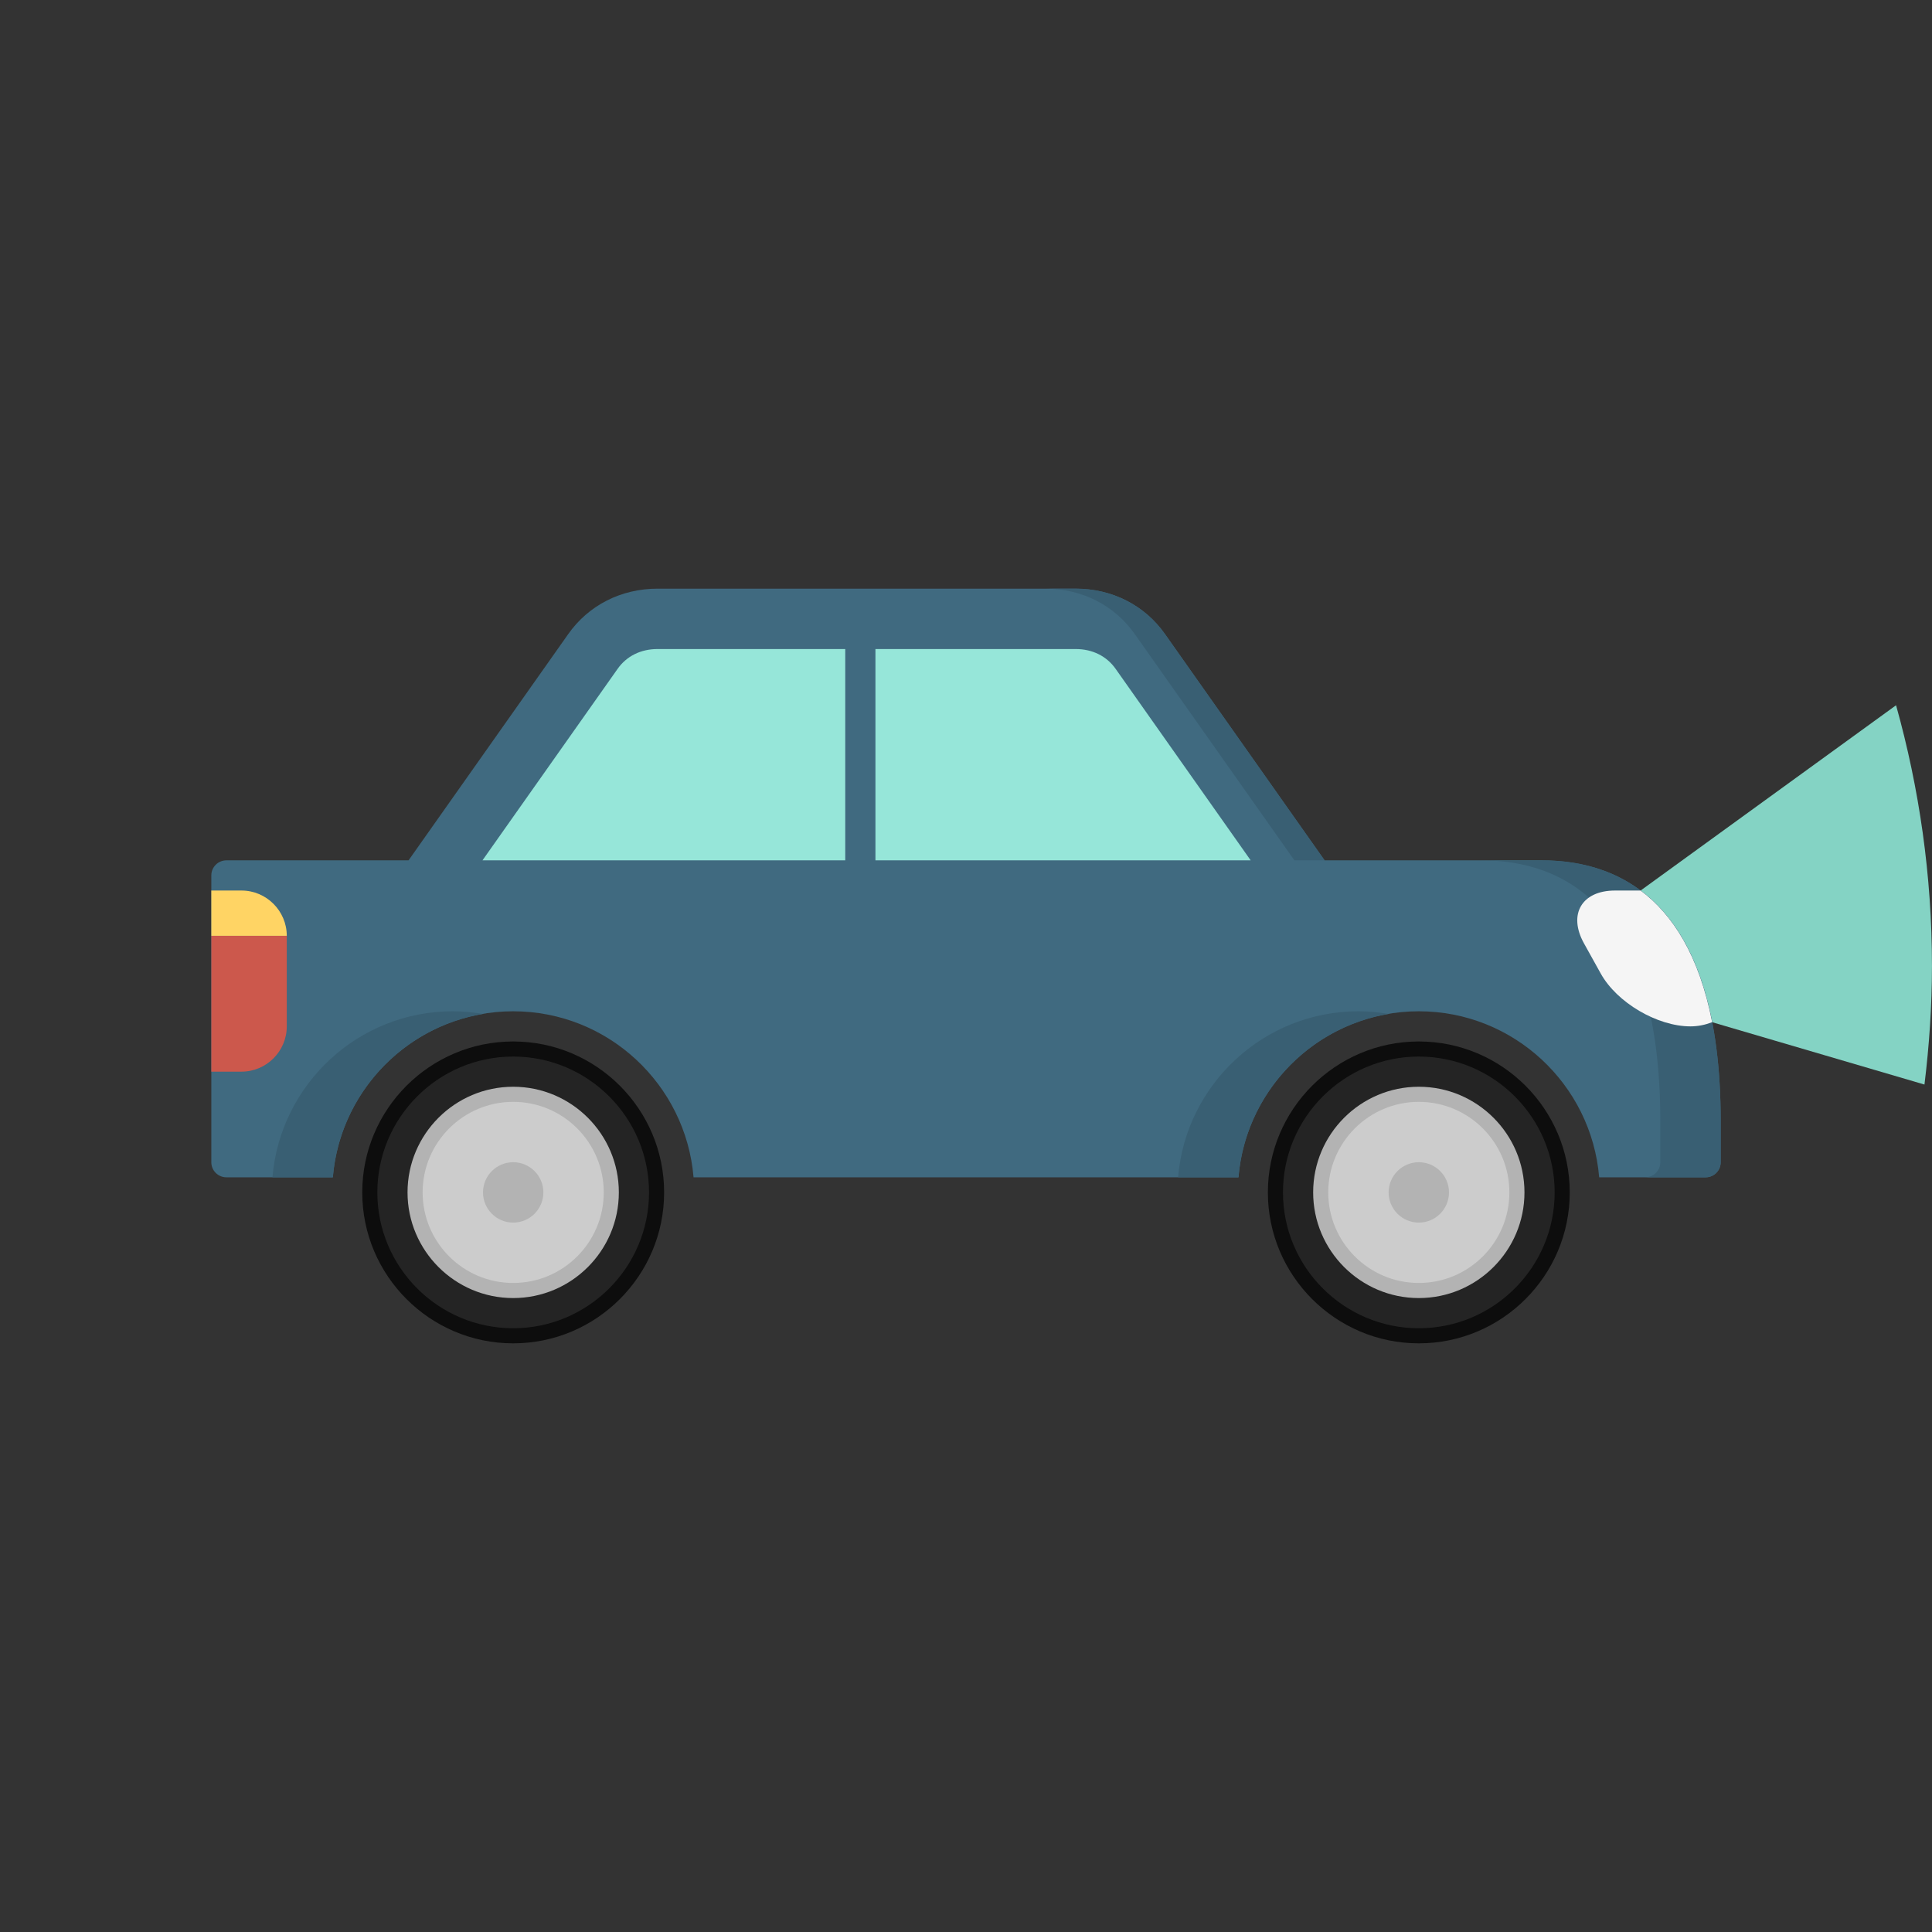 <svg xmlns="http://www.w3.org/2000/svg" xmlns:xlink="http://www.w3.org/1999/xlink" version="1.1" id="Layer_1" x="0px" y="0px" viewBox="0 0 512 512" style="enable-background:new 0 0 512 512;" xml:space="preserve">
<rect x="0" y="0" width="512" height="512" fill="#333333" stroke="none"/>
<path style="fill:#84D3C4;" d="M434.78,236l18.944,34.892l56.28,16.524c1.256-10.304,1.988-20.768,1.988-31.416  c0-23.952-3.36-47.108-9.516-69.1L434.78,236z"/>
<path style="fill:#406A80;" d="M408.608,228h-57.58l-42.256-59.9c-5.38-7.688-14.028-12.1-23.732-12.1H174.264  c-9.688,0-18.328,4.412-23.712,12.088L108.272,228H60c-2.212,0-4,1.792-4,4v76c0,2.208,1.788,4,4,4h28.204  c2.048-24.6,22.68-44,47.796-44s45.752,19.4,47.796,44h144.408c2.048-24.6,22.68-44,47.796-44s45.752,19.4,47.796,44H452  c2.212,0,4-1.792,4-4v-10.86C456,239.996,430.236,228,408.608,228z"/>
<g>
	<path style="fill:#395F73;" d="M120,268c-25.116,0-45.752,19.4-47.796,44h16c1.82-21.92,18.424-39.68,39.796-43.288   C125.4,268.264,122.736,268,120,268z"/>
	<path style="fill:#395F73;" d="M300.772,168.1l42.26,59.9h8l-42.252-59.9c-5.388-7.688-14.036-12.1-23.736-12.1h-8   C286.744,156,295.392,160.412,300.772,168.1z"/>
	<path style="fill:#395F73;" d="M360,268c-25.116,0-45.752,19.4-47.796,44h16c1.82-21.92,18.424-39.68,39.796-43.288   C365.4,268.264,362.736,268,360,268z"/>
	<path style="fill:#395F73;" d="M408.608,228h-16c21.62,0,47.392,11.996,47.392,69.14V308c0,2.208-1.788,4-4,4h16   c2.212,0,4-1.792,4-4v-10.86C456,239.996,430.236,228,408.608,228z"/>
</g>
<path style="fill:#CC584C;" d="M76,248v24c0,6.6-5.4,12-12,12h-8v-36H76z"/>
<path style="fill:#0D0D0D;transform: skew(0deg, 0deg);" d="M136,356c-22.056,0-40-17.944-40-40s17.944-40,40-40s40,17.944,40,40S158.056,356,136,356z"/>
<path style="fill:#242424;" d="M136,352c-19.848,0-36-16.152-36-36s16.152-36,36-36s36,16.148,36,36  C172,335.848,155.848,352,136,352z"/>
<path style="fill:#B3B3B3;" d="M136,344c-15.436,0-28-12.564-28-28s12.564-28,28-28s28,12.564,28,28S151.436,344,136,344z"/>
<path style="fill:#CCCCCC;" d="M136,340c-13.236,0-24-10.764-24-24s10.764-24,24-24s24,10.764,24,24S149.236,340,136,340z"/>
<path style="fill:#B3B3B3;" d="M136,324c-4.416,0-8-3.584-8-8s3.584-8,8-8s8,3.584,8,8S140.416,324,136,324z"/>
<path style="fill:#0D0D0D;" d="M376,356c-22.056,0-40-17.944-40-40s17.944-40,40-40s40,17.944,40,40S398.056,356,376,356z"/>
<path style="fill:#242424;" d="M376,352c-19.848,0-36-16.152-36-36s16.152-36,36-36s36,16.148,36,36  C412,335.848,395.848,352,376,352z"/>
<path style="fill:#B3B3B3;" d="M376,344c-15.436,0-28-12.564-28-28s12.564-28,28-28s28,12.564,28,28S391.436,344,376,344z"/>
<path style="fill:#CCCCCC;" d="M376,340c-13.236,0-24-10.764-24-24s10.764-24,24-24s24,10.764,24,24S389.236,340,376,340z"/>
<path style="fill:#B3B3B3;" d="M376,324c-4.416,0-8-3.584-8-8s3.584-8,8-8s8,3.584,8,8S380.416,324,376,324z"/>
<g>
	<path style="fill:#96E6D9;" d="M232,228h99.444l-35.772-50.72c-2.392-3.408-6.16-5.28-10.624-5.28H232V228z"/>
	<path style="fill:#96E6D9;" d="M224,172h-49.736c-4.456,0-8.232,1.872-10.636,5.316L127.86,228H224V172z"/>
</g>
<path style="fill:#F5F5F5;" d="M434.78,236H428c-8.8,0-12.504,6.292-8.236,13.988l4.46,8.028C428.504,265.708,439.2,272,448,272  c2.024,0,3.944-0.416,5.736-1.108C450.288,253.14,443.244,242.32,434.78,236z"/>
<path style="fill:#FFD464;" d="M56,236h8c6.6,0,12,5.4,12,12H56V236z"/>
</svg>